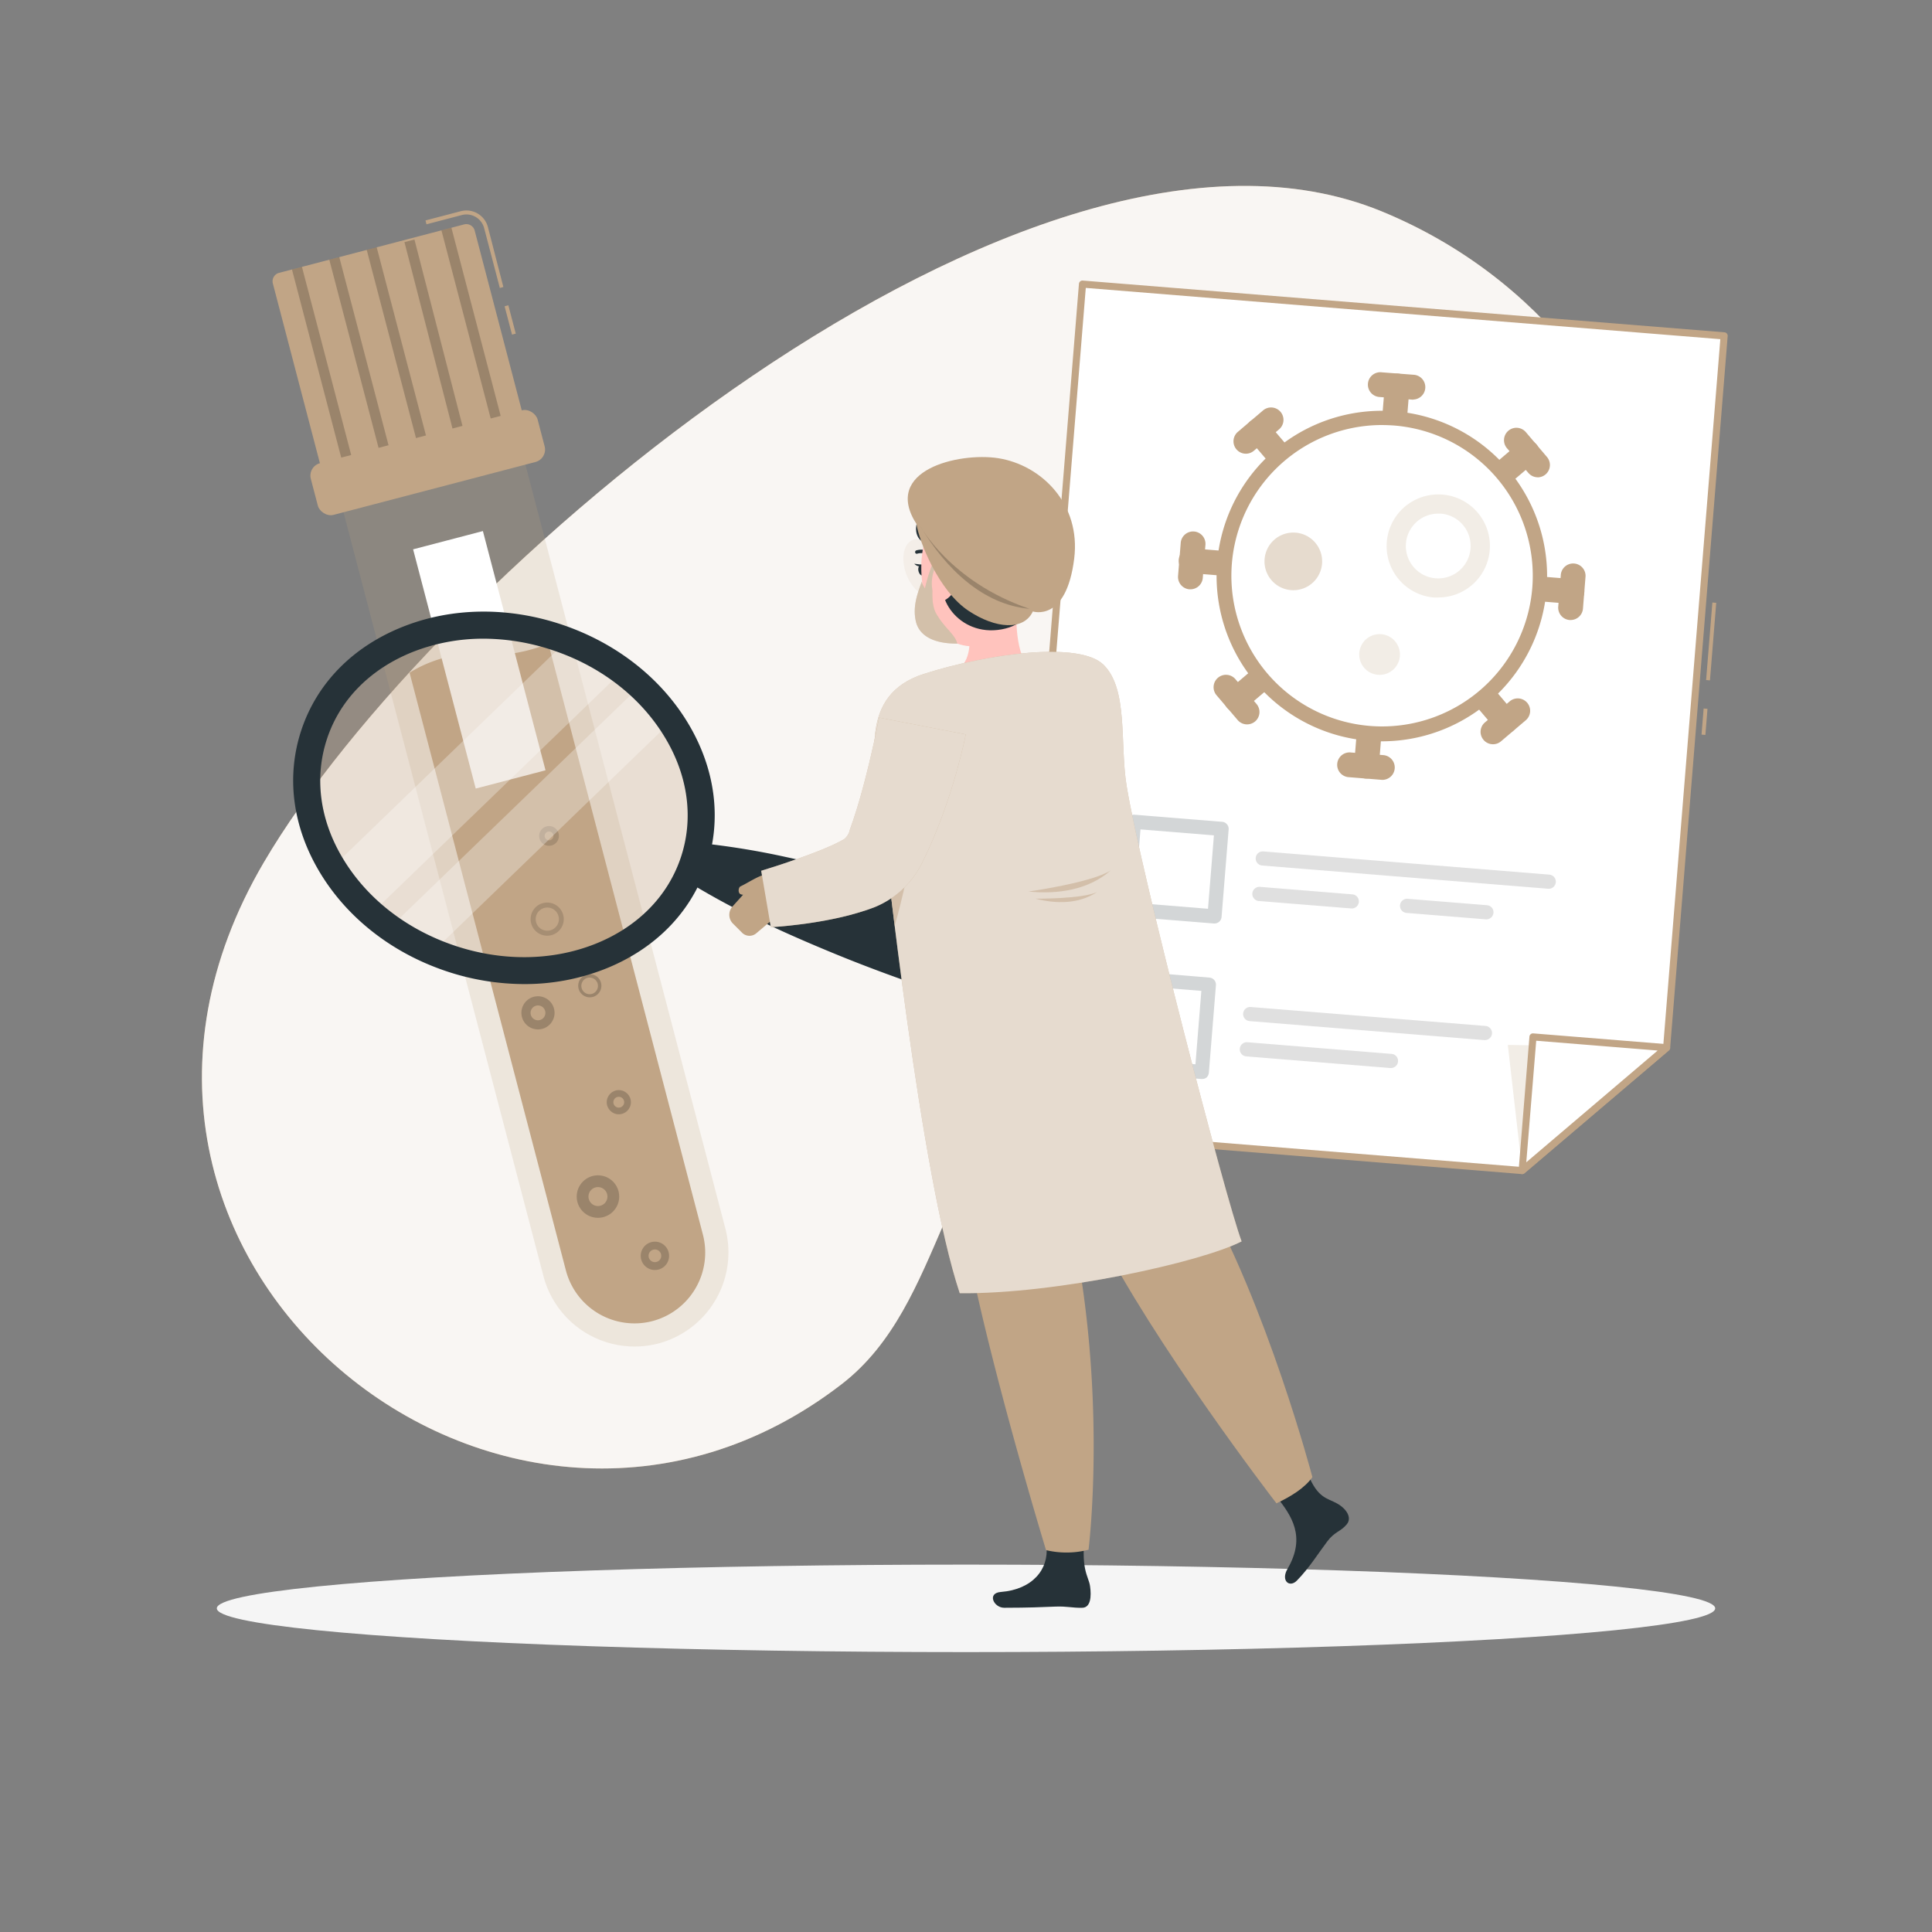 <svg xmlns="http://www.w3.org/2000/svg" viewBox="0 0 500 500"><rect x="0" y="0" width="500" height="500" fill="#808080" stroke="none"/><g id="freepik--background-simple--inject-73"><path d="M68.26,223.22c-60.21,102.65,62.74,202,149.56,135,27-20.83,25-62.6,56.28-83.82C306,252.77,351.32,261.94,385,242.51c78.56-45.29,54.15-154.27-27.4-187.8C266,17.05,111.38,149.68,68.26,223.22Z" style="fill:#C1A586"></path><path d="M68.26,223.22c-60.21,102.65,62.74,202,149.56,135,27-20.83,25-62.6,56.28-83.82C306,252.77,351.32,261.94,385,242.51c78.56-45.29,54.15-154.27-27.4-187.8C266,17.05,111.38,149.68,68.26,223.22Z" style="fill:#fff;opacity:0.9"></path></g><g id="freepik--Shadow--inject-73"><ellipse id="freepik--path--inject-73" cx="250" cy="416.24" rx="193.89" ry="11.32" style="fill:#f5f5f5"></ellipse></g><g id="freepik--sample-tube--inject-73"><path d="M87,125.32l53.66,205a24.4,24.4,0,0,0,29.7,17.38h0A24.4,24.4,0,0,0,187.74,318L134.08,113Z" style="fill:#C1A586;opacity:0.2"></path><path d="M168.84,341.9a18.36,18.36,0,0,1-22.38-13.09L106,174.11s8.19-5.59,17.74-4.64a40.27,40.27,0,0,0,18.18-2.92l40,153A18.35,18.35,0,0,1,168.84,341.9Z" style="fill:#C1A586"></path><path d="M143.52,262.12a4.29,4.29,0,1,1-4.29-4.29A4.3,4.3,0,0,1,143.52,262.12Z" style="opacity:0.2"></path><path d="M141.15,262.12a1.92,1.92,0,1,1-1.92-1.91A1.92,1.92,0,0,1,141.15,262.12Z" style="fill:#C1A586"></path><path d="M144.64,216.33a2.55,2.55,0,1,1-2.54-2.54A2.55,2.55,0,0,1,144.64,216.33Z" style="opacity:0.2"></path><path d="M143.23,216.33a1.14,1.14,0,1,1-1.13-1.13A1.14,1.14,0,0,1,143.23,216.33Z" style="fill:#C1A586"></path><circle cx="154.75" cy="309.67" r="5.5" style="opacity:0.2"></circle><circle cx="154.75" cy="309.67" r="2.46" style="fill:#C1A586"></circle><circle cx="160.15" cy="285.25" r="3.13" style="opacity:0.2"></circle><path d="M161.54,285.25a1.4,1.4,0,1,1-1.39-1.4A1.4,1.4,0,0,1,161.54,285.25Z" style="fill:#C1A586"></path><circle cx="169.49" cy="325.01" r="3.67" style="opacity:0.2"></circle><path d="M171.13,325a1.64,1.64,0,1,1-1.64-1.64A1.64,1.64,0,0,1,171.13,325Z" style="fill:#C1A586"></path><path d="M145.9,237.87a4.29,4.29,0,1,1-4.29-4.29A4.29,4.29,0,0,1,145.9,237.87Z" style="opacity:0.2"></path><path d="M144.64,237.87a3,3,0,1,1-3-3A3,3,0,0,1,144.64,237.87Z" style="fill:#C1A586"></path><path d="M155.64,255.11a3,3,0,1,1-3-3A3,3,0,0,1,155.64,255.11Z" style="opacity:0.2"></path><path d="M154.75,255.11A2.15,2.15,0,1,1,152.6,253,2.15,2.15,0,0,1,154.75,255.11Z" style="fill:#C1A586"></path><rect x="114.71" y="138.76" width="18.67" height="64" transform="translate(-39.2 36.98) rotate(-14.67)" style="fill:#fff"></rect><rect x="131.53" y="79.01" width="1" height="7.58" transform="translate(-16.66 36.14) rotate(-14.67)" style="fill:#C1A586"></rect><path d="M129.36,74.54,125.3,59.05a4.75,4.75,0,0,0-4.59-3.55,4.52,4.52,0,0,0-1.21.16l-9.13,2.39-.25-1,9.13-2.39a5.57,5.57,0,0,1,1.46-.19,5.75,5.75,0,0,1,5.56,4.3l4,15.49Z" style="fill:#C1A586"></path><path d="M78.28,63.46h49.5A2.25,2.25,0,0,1,130,65.71v51.75a0,0,0,0,1,0,0H76a0,0,0,0,1,0,0V65.71A2.25,2.25,0,0,1,78.28,63.46Z" transform="translate(-19.55 29.04) rotate(-14.67)" style="fill:#C1A586"></path><rect x="101.7" y="63.46" width="2.67" height="54" transform="translate(-19.55 29.03) rotate(-14.67)" style="opacity:0.2"></rect><rect x="111.37" y="60.93" width="2.67" height="54" transform="matrix(0.97, -0.25, 0.25, 0.97, -18.59, 31.4)" style="opacity:0.2"></rect><rect x="121.04" y="58.4" width="2.67" height="54" transform="translate(-17.64 33.77) rotate(-14.67)" style="opacity:0.2"></rect><rect x="92.02" y="65.99" width="2.67" height="54" transform="translate(-20.51 26.67) rotate(-14.67)" style="opacity:0.2"></rect><rect x="82.35" y="68.53" width="2.67" height="54" transform="translate(-21.46 24.3) rotate(-14.67)" style="opacity:0.2"></rect><rect x="80.36" y="112.81" width="60.67" height="13.83" rx="3.33" transform="translate(-26.71 31.93) rotate(-14.67)" style="fill:#C1A586"></rect></g><g id="freepik--Test--inject-73"><rect x="437.76" y="186.3" width="6.78" height="1" transform="translate(219.4 611.45) rotate(-85.38)" style="fill:#C1A586"></rect><rect x="432.76" y="165.49" width="20.13" height="1" transform="translate(241.73 594.02) rotate(-85.38)" style="fill:#C1A586"></rect><polygon points="280.15 73.52 262.46 292.31 393.94 302.93 431.32 271.15 446.21 86.94 280.15 73.52" style="fill:#fff"></polygon><path d="M393.94,303.85h-.08L262.39,293.22a.91.91,0,0,1-.84-1L279.23,73.45a.92.92,0,0,1,1-.84L446.28,86a.91.91,0,0,1,.84,1l-14.89,184.2a.88.88,0,0,1-.32.62l-37.38,31.79A.9.9,0,0,1,393.94,303.85ZM263.45,291.47,393.63,302l36.81-31.3L445.22,87.78,281,74.51Z" style="fill:#C1A586"></path><polygon points="390.22 270.42 393.94 302.93 431.32 271.15 390.22 270.42" style="fill:#C1A586;opacity:0.2"></polygon><polygon points="396.73 268.35 393.94 302.93 431.32 271.15 396.73 268.35" style="fill:#fff"></polygon><path d="M393.94,303.85a.9.9,0,0,1-.42-.1.92.92,0,0,1-.5-.89l2.8-34.58a.9.9,0,0,1,.32-.63.89.89,0,0,1,.67-.21l34.58,2.79a.92.92,0,0,1,.8.63.93.93,0,0,1-.28,1l-37.38,31.79A.87.87,0,0,1,393.94,303.85Zm3.63-34.51L395,300.8l34-28.92Z" style="fill:#C1A586"></path><path d="M360.94,111.48h-.29a3.21,3.21,0,0,1-2.94-3.45l.68-8.39a3.21,3.21,0,0,1,6.4.51l-.68,8.39A3.21,3.21,0,0,1,360.94,111.48Z" style="fill:#C1A586"></path><path d="M365.81,103.43h-.28l-8.39-.68a3.21,3.21,0,1,1,.51-6.39L366,97a3.21,3.21,0,0,1-.23,6.4Z" style="fill:#C1A586"></path><path d="M353.66,201.48h-.28a3.2,3.2,0,0,1-2.94-3.45l.68-8.39a3.21,3.21,0,1,1,6.39.51l-.68,8.39A3.2,3.2,0,0,1,353.66,201.48Z" style="fill:#C1A586"></path><path d="M357.86,201.82h-.29l-8.39-.68a3.21,3.21,0,1,1,.52-6.39l8.39.68a3.21,3.21,0,0,1-.23,6.4Z" style="fill:#C1A586"></path><path d="M406.83,156.27h-.28l-8.39-.68a3.21,3.21,0,1,1,.52-6.4l8.39.68a3.21,3.21,0,0,1-.24,6.41Z" style="fill:#C1A586"></path><path d="M406.5,160.46h-.29a3.21,3.21,0,0,1-2.94-3.46l.68-8.39a3.21,3.21,0,0,1,6.39.52l-.67,8.39A3.21,3.21,0,0,1,406.5,160.46Z" style="fill:#C1A586"></path><path d="M316.83,149h-.28l-8.39-.68a3.21,3.21,0,1,1,.52-6.39l8.39.68a3.21,3.21,0,0,1-.24,6.4Z" style="fill:#C1A586"></path><path d="M308.11,152.51h-.29a3.21,3.21,0,0,1-2.94-3.46l.68-8.39a3.21,3.21,0,1,1,6.39.52l-.67,8.39A3.21,3.21,0,0,1,308.11,152.51Z" style="fill:#C1A586"></path><path d="M331.12,121.1a3.16,3.16,0,0,1-2.47-1.13l-5.46-6.41a3.21,3.21,0,0,1,4.89-4.16l5.46,6.42a3.21,3.21,0,0,1-.37,4.52A3.16,3.16,0,0,1,331.12,121.1Z" style="fill:#C1A586"></path><path d="M322.46,117.42a3.21,3.21,0,0,1-2.11-5.65l6.42-5.46a3.21,3.21,0,1,1,4.15,4.89l-6.41,5.45A3.23,3.23,0,0,1,322.46,117.42Z" style="fill:#C1A586"></path><path d="M389.61,189.89a3.24,3.24,0,0,1-2.47-1.13l-5.45-6.41a3.21,3.21,0,1,1,4.89-4.16L392,184.6a3.22,3.22,0,0,1-2.42,5.29Z" style="fill:#C1A586"></path><path d="M386.41,192.61a3.16,3.16,0,0,1-2.47-1.13,3.2,3.2,0,0,1,.36-4.52l6.41-5.45a3.21,3.21,0,1,1,4.16,4.89l-6.41,5.45A3.16,3.16,0,0,1,386.41,192.61Z" style="fill:#C1A586"></path><path d="M388.82,125.77a3.21,3.21,0,0,1-2.1-5.65l6.41-5.46a3.21,3.21,0,0,1,4.16,4.89L390.88,125A3.23,3.23,0,0,1,388.82,125.77Z" style="fill:#C1A586"></path><path d="M398,123.52a3.18,3.18,0,0,1-2.46-1.13L390,116a3.21,3.21,0,0,1,4.89-4.16l5.45,6.41a3.2,3.2,0,0,1-2.42,5.29Z" style="fill:#C1A586"></path><path d="M320,184.26a3.16,3.16,0,0,1-2.47-1.13,3.2,3.2,0,0,1,.37-4.52l6.41-5.45a3.21,3.21,0,1,1,4.15,4.89l-6.41,5.45A3.12,3.12,0,0,1,320,184.26Z" style="fill:#C1A586"></path><path d="M322.77,187.47a3.2,3.2,0,0,1-2.47-1.13l-5.46-6.41a3.21,3.21,0,0,1,4.89-4.16l5.45,6.41a3.21,3.21,0,0,1-.36,4.53A3.27,3.27,0,0,1,322.77,187.47Z" style="fill:#C1A586"></path><circle cx="357.61" cy="149.08" r="40.94" transform="translate(-11.39 267.19) rotate(-40.38)" style="fill:#fff"></circle><path d="M358,191.85c-1.27,0-2.54,0-3.82-.14a42.77,42.77,0,1,1,46.07-39.18l-1.82-.15,1.82.15A42.77,42.77,0,0,1,358,191.85ZM357.31,110a39,39,0,1,0,3.45.12Q359,110,357.31,110Z" style="fill:#C1A586"></path><path d="M372.34,154.64c-.4,0-.8,0-1.19,0A13.33,13.33,0,1,1,373.29,128a13.33,13.33,0,0,1-1,26.62Zm-.19-21.71a8.38,8.38,0,1,0,8.42,9h0a8.37,8.37,0,0,0-7.68-9C372.65,132.94,372.4,132.93,372.15,132.93Z" style="fill:#C1A586;opacity:0.2"></path><path d="M342.15,145.85a7.46,7.46,0,1,1-6.84-8A7.46,7.46,0,0,1,342.15,145.85Z" style="fill:#C1A586;opacity:0.4"></path><path d="M362.29,169.81a5.27,5.27,0,1,1-4.83-5.68A5.28,5.28,0,0,1,362.29,169.81Z" style="fill:#C1A586;opacity:0.2"></path><path d="M314.31,239h-.16l-22.64-1.83a1.83,1.83,0,0,1-1.68-2l1.83-22.64a1.84,1.84,0,0,1,2-1.68l22.63,1.83a1.84,1.84,0,0,1,1.68,2l-1.83,22.63a1.82,1.82,0,0,1-.64,1.25A1.86,1.86,0,0,1,314.31,239Zm-20.68-5.35,19,1.54,1.53-19-19-1.54Z" style="fill:#263238;opacity:0.2"></path><path d="M400.75,230h-.16l-73.94-6a1.83,1.83,0,1,1,.3-3.65l73.93,6a1.83,1.83,0,0,1-.13,3.66Z" style="fill:#e0e0e0"></path><path d="M349.77,235.1h-.16l-23.7-1.91a1.84,1.84,0,1,1,.3-3.66l23.7,1.92a1.83,1.83,0,0,1-.14,3.66Z" style="fill:#e0e0e0"></path><path d="M384.66,237.92h-.16L364,236.26a1.83,1.83,0,1,1,.3-3.65l20.45,1.65a1.83,1.83,0,0,1-.13,3.66Z" style="fill:#e0e0e0"></path><path d="M311.06,279.24h-.16l-22.64-1.83a1.83,1.83,0,0,1-1.68-2l1.83-22.63a1.84,1.84,0,0,1,2-1.68L313,253a1.83,1.83,0,0,1,1.68,2l-1.83,22.64a1.86,1.86,0,0,1-.64,1.25A1.8,1.8,0,0,1,311.06,279.24Zm-20.68-5.34,19,1.54,1.53-19-19-1.54Z" style="fill:#263238;opacity:0.2"></path><path d="M384.23,269.17h-.16l-60.67-4.91a1.83,1.83,0,1,1,.3-3.65l60.67,4.9a1.83,1.83,0,0,1-.14,3.66Z" style="fill:#e0e0e0"></path><path d="M359.92,276.4h-.16l-37.1-3a1.84,1.84,0,1,1,.3-3.66l37.09,3a1.83,1.83,0,0,1-.13,3.66Z" style="fill:#e0e0e0"></path></g><g id="freepik--Character--inject-73"><ellipse cx="130.42" cy="206.48" rx="43.77" ry="51.79" transform="translate(-107.03 263.59) rotate(-71.25)" style="fill:#C1A586;opacity:0.3"></ellipse><rect x="115.31" y="156.32" width="15.64" height="86.28" transform="translate(181.04 -27.68) rotate(45.99)" style="fill:#fff;opacity:0.3"></rect><rect x="131.66" y="168.79" width="12.21" height="88.28" transform="translate(195.2 -34.09) rotate(45.99)" style="fill:#fff;opacity:0.3"></rect><path d="M135.65,254.68a63.85,63.85,0,0,1-20.43-3.43c-13.88-4.72-25.39-13.75-32.42-25.43-7.15-11.87-8.83-25-4.73-37.11s13.45-21.5,26.35-26.57c12.69-5,27.32-5.14,41.2-.42s25.4,13.74,32.43,25.42c7.14,11.87,8.82,25.05,4.73,37.12s-13.46,21.5-26.35,26.56A56.7,56.7,0,0,1,135.65,254.68Zm-10.46-89.39A49.84,49.84,0,0,0,107,168.65C96,173,88.12,180.88,84.7,191s-2,21.18,4.09,31.25c6.18,10.27,16.37,18.23,28.68,22.41s25.25,4.07,36.4-.31c10.94-4.3,18.86-12.22,22.28-22.3s2-21.18-4.1-31.26c-6.18-10.27-16.36-18.22-28.68-22.4h0A56.64,56.64,0,0,0,125.19,165.29Z" style="fill:#263238"></path><path d="M183.21,218.41a199.89,199.89,0,0,1,20.3,3.41c6.66,1.42,13.26,3.06,19.79,4.86s13,3.77,19.46,5.87c3.19,1.13,6.52,1.88,9.48,3.67a21.58,21.58,0,0,1,4.25,3.29,19.34,19.34,0,0,1,1.93,2.22,16.24,16.24,0,0,1,1.72,2.81,8.08,8.08,0,0,1-3.64,10.74,16.58,16.58,0,0,1-3.09,1.18,19.47,19.47,0,0,1-2.87.58,21.08,21.08,0,0,1-5.38,0c-3.44-.38-6.53-1.81-9.75-2.85-6.39-2.25-12.73-4.63-19-7.2s-12.51-5.26-18.67-8.19a200.72,200.72,0,0,1-18.17-9.66,5.82,5.82,0,0,1,3.65-10.75Z" style="fill:#263238"></path><path d="M244,147.57c.72,4.09-.95,7.14-3.73,6.81s-5.61-3.9-6.32-8,1-7.14,3.73-6.81S243.26,143.48,244,147.57Z" style="fill:#C1A586;opacity:0.1"></path><path d="M259,412c8.27-.64,12.47-5.94,11.82-11.9-.36-3.29,10.17-4.36,10.17-4.36-1.55,10.39.72,12.06,1.11,14.73s.17,5.57-2,5.62c-2.62.07-3.8-.43-7.06-.3-3.81.14-6.38.29-13.14.3C257.21,416.11,255.35,412.3,259,412Z" style="fill:#263238"></path><path d="M333.22,406c4.89-8.37.87-13.87-2.66-18.42-2.09-2.69,7.94-6.1,7.94-6.1,2.5,6.29,5,6.21,7.5,7.6s3.93,3.7,2.56,5.39c-1.65,2-3.11,1.85-5.05,4.43-2.27,3-4.69,6.91-7.87,10.15C333.75,411,331.38,409.12,333.22,406Z" style="fill:#263238"></path><path d="M237.14,236.73s1.39,42,11.65,77c4.47,30.26,21.92,87.44,21.92,87.44a22.82,22.82,0,0,0,11-.1s5.59-44.14-6.15-92c7.63-51.05,2.44-77.11,2.44-77.11Z" style="fill:#C1A586"></path><path d="M253.27,234.8s17.53,57.77,31,84.49c14.16,28.06,44.67,68,46.08,69.77,3.88-1.85,7.27-3.95,9.3-6.78,0,0-11.66-44.3-28.89-74.48-13.55-66.5-22.58-77.16-22.58-77.16Z" style="fill:#C1A586"></path><path d="M263.5,151.23c-.74,5.93-1,15.48,1.85,20.21,0,0-7.56,1.29-17.39,11.26-6-6.91-1.16-9-1.16-9,4.39-1.6,4.45-7.17,3.93-11.46Z" style="fill:#ffc3bd"></path><path d="M231.75,190.32c-1.13-6.91,2.95-12.54,11.52-15.5,7.9-2.72,19.24-4.71,27.07-3.59s10.7,5,10.18,10.9c-2.24,25.6,7.55,40.68,7.68,48.51-18.42,4.7-46.53,8.65-51.06,6.09-3.31-3.49-2.67-25.26-1.64-28.58C227.33,203.86,232.38,194.17,231.75,190.32Z" style="fill:#C1A586"></path><path d="M239.53,147.4c.12.77-.19,1.47-.7,1.55s-1-.48-1.15-1.26.19-1.48.7-1.56S239.4,146.62,239.53,147.4Z" style="fill:#263238"></path><path d="M238.61,146.14l-2-.24S237.85,147.21,238.61,146.14Z" style="fill:#263238"></path><path d="M239.5,149a21.28,21.28,0,0,1-2,5.41,3.36,3.36,0,0,0,2.85.08Z" style="fill:#ed847e"></path><path d="M237.05,143.27a.46.46,0,0,1,.13-.84,4.59,4.59,0,0,1,4.14.85.46.46,0,0,1,0,.65.45.45,0,0,1-.65,0,3.69,3.69,0,0,0-3.28-.64A.45.45,0,0,1,237.05,143.27Z" style="fill:#263238"></path><path d="M264.84,142.06c.94,9.65,1.54,13.72-2.42,19.38-5.95,8.51-17.79,7.5-21.54-1.69-3.37-8.27-4.34-22.66,4.23-27.92S263.9,132.41,264.84,142.06Z" style="fill:#ffc3bd"></path><path d="M245,148.11c-3.51.51-5-4.85-3.8-7.21-4.14-.13-4.86-3.87-3.52-6.62s4.69-8.85,16.75-7,16,12.34,14.95,16.75,1.11,16.81-10.16,18.85S241.09,153.75,245,148.11Z" style="fill:#263238"></path><path d="M285.55,172c-6.16-6-29.47-3-46.43,2.4s-12.73,22.42-11.26,34.28,10.34,95.56,20.52,126c24.72.31,62.47-8,72.95-13.41-4.11-10.9-26.16-95.69-29.78-118C289.79,192.39,292.05,178.3,285.55,172Z" style="fill:#C1A586"></path><path d="M285.55,172c-6.16-6-29.47-3-46.43,2.4s-12.73,22.42-11.26,34.28,10.34,95.56,20.52,126c24.72.31,62.47-8,72.95-13.41-4.11-10.9-26.16-95.69-29.78-118C289.79,192.39,292.05,178.3,285.55,172Z" style="fill:#fff;opacity:0.6"></path><path d="M229.34,221.27c3.4-4.4,6.33-8.66,7.25-11.29,3.28-9.41-1.15,16.28-5.05,29.64C230.67,232.64,229.93,226.38,229.34,221.27Z" style="fill:#C1A586;opacity:0.5"></path><path d="M201.19,226.85l3.56,3.6c1.91,5.26-5.57,8.16-5.57,8.16l-3.36,2.84a2.71,2.71,0,0,1-3.71,0l-2.5-2.5a3.23,3.23,0,0,1,0-4.4l2.6-2.88a7.81,7.81,0,0,1,2.63-1.94Z" style="fill:#C1A586"></path><path d="M202.63,226.47c-4-1.75-7.66,1.34-11,2.93-.57.27-.76,1.91.24,2.09a5,5,0,0,0,3.81-.62c.84,1.08,4.33,2.91,7.81-.25A5.58,5.58,0,0,0,202.63,226.47Z" style="fill:#C1A586"></path><path d="M249.94,190.06l-.49,2.32-.53,2.19c-.36,1.45-.74,2.89-1.12,4.32-.8,2.87-1.67,5.73-2.64,8.57s-2,5.67-3.19,8.5c-.57,1.42-1.21,2.84-1.85,4.25l-1,2.12-.61,1.23c-.27.55-.57,1.07-.88,1.59a23.58,23.58,0,0,1-10.78,9.41l-.42.18-.31.12-.6.22-1.21.43-2.36.74-2.3.64-2.27.55c-3,.68-6,1.2-8.94,1.61-1.48.2-2.95.37-4.43.53s-2.92.28-4.52.37L197,225.36l3.8-1.2c1.29-.41,2.57-.85,3.84-1.29,2.54-.86,5-1.76,7.43-2.72l1.76-.73,1.7-.74,1.6-.78.73-.4.38-.19.17-.09.06-.05a4.25,4.25,0,0,0,1.37-2c0-.1.06-.19.08-.29l0-.07.07-.2.15-.44.62-1.78c.39-1.22.8-2.41,1.17-3.66.75-2.47,1.44-5,2.1-7.58s1.28-5.15,1.86-7.76c.3-1.3.59-2.6.86-3.9l.77-3.77Z" style="fill:#C1A586"></path><g style="opacity:0.6"><path d="M249.94,190.06l-.49,2.32-.53,2.19c-.36,1.45-.74,2.89-1.12,4.32-.8,2.87-1.67,5.73-2.64,8.57s-2,5.67-3.19,8.5c-.57,1.42-1.21,2.84-1.85,4.25l-1,2.12-.61,1.23c-.27.55-.57,1.07-.88,1.59a23.58,23.58,0,0,1-10.78,9.41l-.42.18-.31.12-.6.22-1.21.43-2.36.74-2.3.64-2.27.55c-3,.68-6,1.2-8.94,1.61-1.48.2-2.95.37-4.43.53s-2.92.28-4.52.37L197,225.36l3.8-1.2c1.29-.41,2.57-.85,3.84-1.29,2.54-.86,5-1.76,7.43-2.72l1.76-.73,1.7-.74,1.6-.78.73-.4.38-.19.17-.09.06-.05a4.25,4.25,0,0,0,1.37-2c0-.1.06-.19.08-.29l0-.07.07-.2.15-.44.62-1.78c.39-1.22.8-2.41,1.17-3.66.75-2.47,1.44-5,2.1-7.58s1.28-5.15,1.86-7.76c.3-1.3.59-2.6.86-3.9l.77-3.77Z" style="fill:#fff"></path></g><path d="M266.17,230.73s16.46-2.31,21.3-5.48C281.61,230.38,273.68,231.47,266.17,230.73Z" style="fill:#C1A586;opacity:0.5"></path><path d="M268,232.58s12.09.09,15.9-1.71C279.15,234,273.32,233.94,268,232.58Z" style="fill:#C1A586;opacity:0.5"></path><path d="M238.61,150.41c-1.17,3.14-2.46,6.58-1.59,10.39s4.74,5.81,10.72,5.76c-.64-2.49-3.35-4-5.5-7.83s0-12.51,0-12.51l-.75-.65a43.08,43.08,0,0,0-2.11,6.73C238.38,150.8,238.61,150.41,238.61,150.41Z" style="fill:#C1A586"></path><path d="M238.61,150.41c-1.17,3.14-2.46,6.58-1.59,10.39s4.74,5.81,10.72,5.76c-.64-2.49-3.35-4-5.5-7.83s0-12.51,0-12.51l-.75-.65a43.08,43.08,0,0,0-2.11,6.73C238.38,150.8,238.61,150.41,238.61,150.41Z" style="fill:#fff;opacity:0.3"></path><path d="M247.66,150.67a6.3,6.3,0,0,1-2.91,4.52c-2,1.07-3.61-1.36-3.6-4.14,0-2.51,1-6.08,3.28-6S248.12,148.13,247.66,150.67Z" style="fill:#ffc3bd"></path><path d="M237.17,135.59c.69,4.52,5.76,17.37,13.48,22.48,7,4.66,14.29,5.22,16.65.17,0,0,8.64,2.93,10.7-13.66,1.77-14.18-8.51-24.25-19.67-26C248.18,117,228.23,121.65,237.17,135.59Z" style="fill:#C1A586"></path><path d="M238.06,136s7.83,14.61,28.38,21.56C254.44,156.5,244.78,147.28,238.06,136Z" style="opacity:0.2"></path></g></svg>